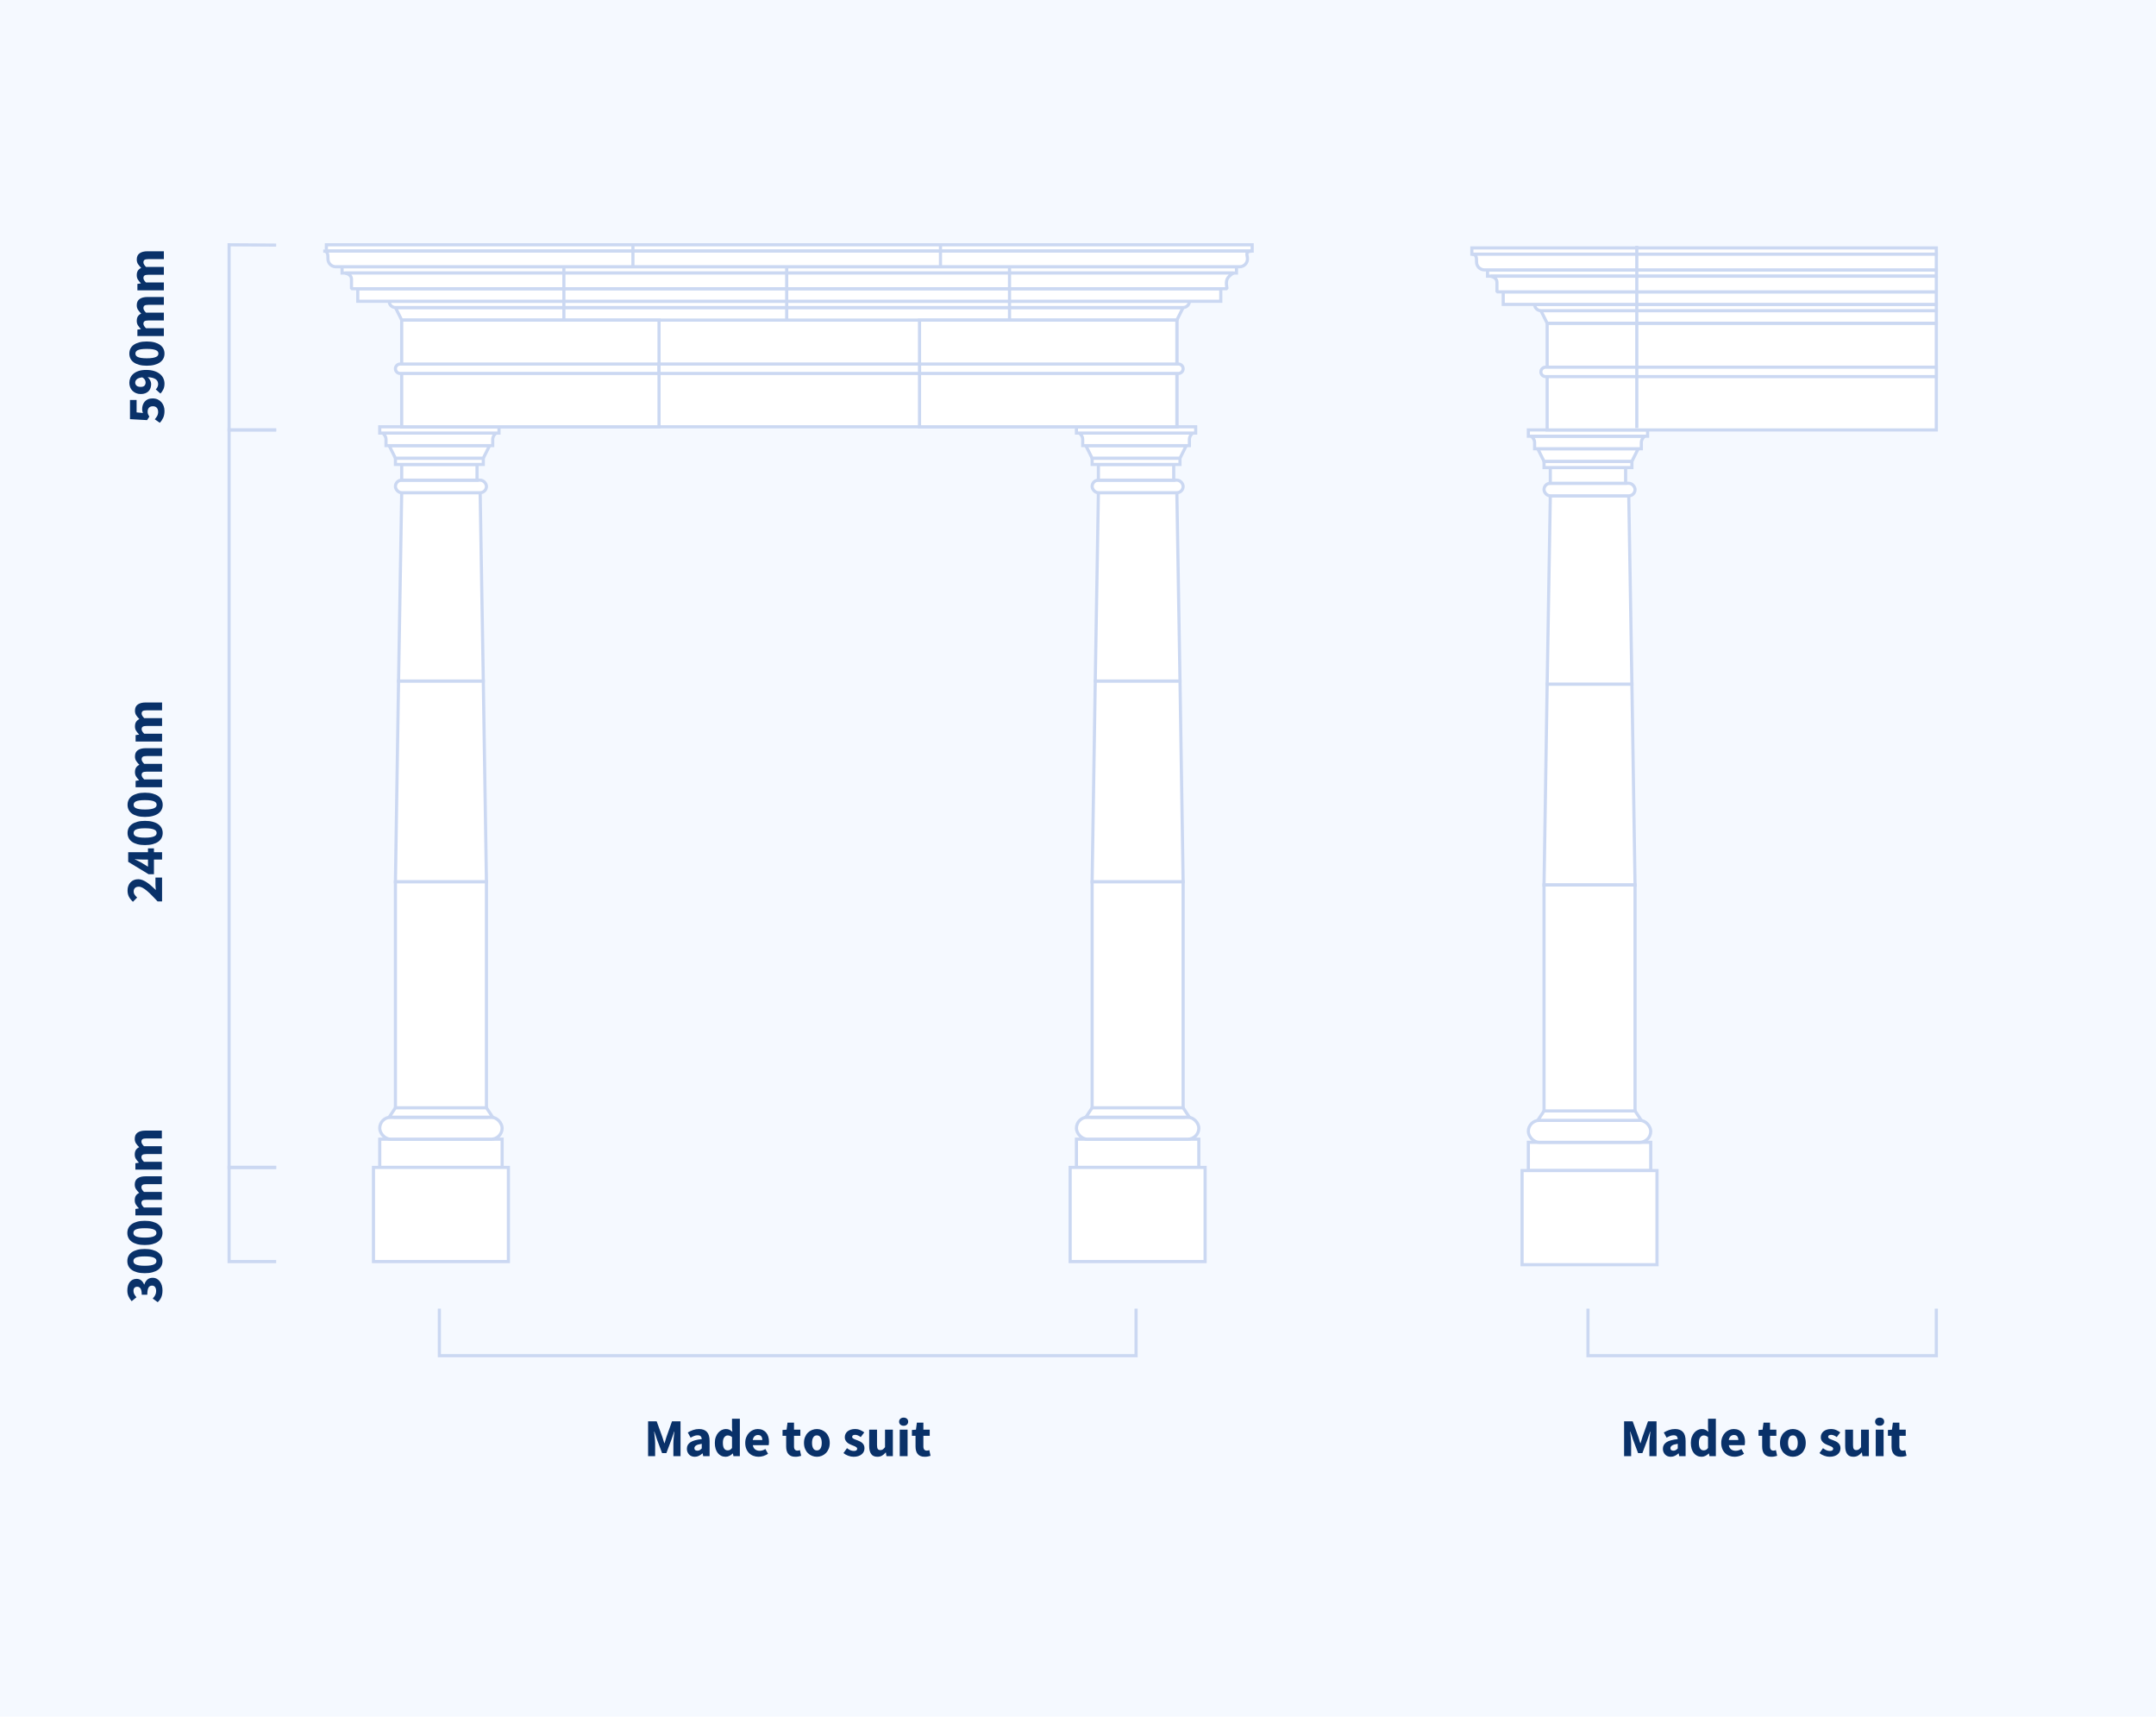 <?xml version="1.0" encoding="UTF-8"?>
<svg width="687px" height="547px" viewBox="0 0 687 547" version="1.1" xmlns="http://www.w3.org/2000/svg" xmlns:xlink="http://www.w3.org/1999/xlink">
    <title>porticos/type-a</title>
    <g id="porticos/type-a" stroke="none" stroke-width="1" fill="none" fill-rule="evenodd">
        <rect fill="#F5F9FF" x="0" y="0" width="687" height="547"></rect>
        <g id="Group-8" transform="translate(35, 78)">
            <g id="Group-2" transform="translate(434, 0)" stroke="#CBD8F2">
                <g id="Type-a-Leg-Copy" transform="translate(16, 59)" fill="#FFFFFF">
                    <polygon id="Rectangle-Copy-4" points="8 81 35 81 36 145 7 145"></polygon>
                    <polygon id="Rectangle-Copy-5" transform="translate(21.5, 51) rotate(-180) translate(-21.5, -51) " points="8 21 35 21 34 81 9 81"></polygon>
                    <rect id="Rectangle" x="2" y="227" width="39" height="9"></rect>
                    <rect id="Rectangle-Copy-10" x="0" y="236" width="43" height="30"></rect>
                    <rect id="Rectangle-Copy" x="2" y="220" width="39" height="7" rx="3.5"></rect>
                    <rect id="Rectangle" x="7" y="145" width="29" height="75"></rect>
                    <polygon id="Rectangle-Copy-6" points="7 217 36 217 38 220 5 220"></polygon>
                    <rect id="Rectangle" x="7" y="17" width="29" height="4" rx="2"></rect>
                    <rect id="Rectangle" x="9" y="12" width="24" height="5"></rect>
                    <rect id="Rectangle-Copy-7" x="7" y="10" width="28" height="2"></rect>
                    <polygon id="Rectangle-Copy-8" transform="translate(21, 8) scale(1, -1) translate(-21, -8) " points="7 6 35 6 37 10 5 10"></polygon>
                    <path d="M3,2 L39,2 C38.333,2.667 38,3.333 38,4 C38,4.667 38,5.333 38,6 L4,6 C4,5.333 4,4.667 4,4 C4,3.333 3.667,2.667 3,2 Z" id="Rectangle"></path>
                    <rect id="Rectangle-Copy-9" transform="translate(21, 1) scale(1, -1) translate(-21, -1) " x="2" y="0" width="38" height="2"></rect>
                </g>
                <rect id="Rectangle-Copy-16" fill="#FFFFFF" x="24" y="25" width="124" height="34"></rect>
                <polygon id="Rectangle-Copy-17" fill="#FFFFFF" transform="translate(85, 23) scale(1, -1) translate(-85, -23) " points="24 21 148 21 148 25 22 25"></polygon>
                <path d="M148,21 L22.032,21 C20.91,21 20,20.105 20,19 C21.36,19 64.027,19 148,19 L148,21 Z" id="Rectangle-Copy-18" fill="#FFFFFF"></path>
                <path d="M23.5,39 L148,39 L148,39 L148,42 L23.5,42 C22.672,42 22,41.328 22,40.5 C22,39.672 22.672,39 23.5,39 Z" id="Rectangle-Copy-20" fill="#FFFFFF"></path>
                <rect id="Rectangle-Copy-22" fill="#FFFFFF" x="10" y="15" width="138" height="4"></rect>
                <polygon id="Rectangle-Copy-23" fill="#FFFFFF" points="5 8 148 8 148 10 5 10"></polygon>
                <polygon id="Rectangle-Copy-24" fill="#FFFFFF" points="0 1 148 1 148 3 0 3"></polygon>
                <path d="M8,10 L148,10 L148,15 L6,15 C7.333,14.667 8,14 8,13 C8,12 8,11 8,10 Z" id="Rectangle-Copy-25" fill="#FFFFFF" stroke-linejoin="bevel" transform="translate(77, 12.5) scale(1, -1) translate(-77, -12.5) "></path>
                <path d="M0,3 L148,3 L148,8 L4,8 C2.619,8 1.5,6.881 1.5,5.5 C1.5,4.119 1.5,3 0,3 Z" id="Rectangle-Copy-26" fill="#FFFFFF"></path>
                <line x1="52.559" y1="0.36" x2="52.559" y2="58.42" id="Line-9"></line>
            </g>
            <g id="Type-a-Leg" transform="translate(306, 58)" fill="#FFFFFF" stroke="#CBD8F2">
                <polygon id="Rectangle-Copy-4" points="8 81 35 81 36 145 7 145"></polygon>
                <polygon id="Rectangle-Copy-5" transform="translate(21.5, 51) rotate(-180) translate(-21.5, -51) " points="8 21 35 21 34 81 9 81"></polygon>
                <rect id="Rectangle" x="2" y="227" width="39" height="9"></rect>
                <rect id="Rectangle-Copy-10" x="0" y="236" width="43" height="30"></rect>
                <rect id="Rectangle-Copy" x="2" y="220" width="39" height="7" rx="3.5"></rect>
                <rect id="Rectangle" x="7" y="145" width="29" height="75"></rect>
                <polygon id="Rectangle-Copy-6" points="7 217 36 217 38 220 5 220"></polygon>
                <rect id="Rectangle" x="7" y="17" width="29" height="4" rx="2"></rect>
                <rect id="Rectangle" x="9" y="12" width="24" height="5"></rect>
                <rect id="Rectangle-Copy-7" x="7" y="10" width="28" height="2"></rect>
                <polygon id="Rectangle-Copy-8" transform="translate(21, 8) scale(1, -1) translate(-21, -8) " points="7 6 35 6 37 10 5 10"></polygon>
                <path d="M3,2 L39,2 C38.333,2.667 38,3.333 38,4 C38,4.667 38,5.333 38,6 L4,6 C4,5.333 4,4.667 4,4 C4,3.333 3.667,2.667 3,2 Z" id="Rectangle"></path>
                <rect id="Rectangle-Copy-9" transform="translate(21, 1) scale(1, -1) translate(-21, -1) " x="2" y="0" width="38" height="2"></rect>
            </g>
            <g id="Type-a-Leg" transform="translate(84, 58)" fill="#FFFFFF" stroke="#CBD8F2">
                <polygon id="Rectangle-Copy-4" points="8 81 35 81 36 145 7 145"></polygon>
                <polygon id="Rectangle-Copy-5" transform="translate(21.5, 51) rotate(-180) translate(-21.5, -51) " points="8 21 35 21 34 81 9 81"></polygon>
                <rect id="Rectangle" x="2" y="227" width="39" height="9"></rect>
                <rect id="Rectangle-Copy-10" x="0" y="236" width="43" height="30"></rect>
                <rect id="Rectangle-Copy" x="2" y="220" width="39" height="7" rx="3.5"></rect>
                <rect id="Rectangle" x="7" y="145" width="29" height="75"></rect>
                <polygon id="Rectangle-Copy-6" points="7 217 36 217 38 220 5 220"></polygon>
                <rect id="Rectangle" x="7" y="17" width="29" height="4" rx="2"></rect>
                <rect id="Rectangle" x="9" y="12" width="24" height="5"></rect>
                <rect id="Rectangle-Copy-7" x="7" y="10" width="28" height="2"></rect>
                <polygon id="Rectangle-Copy-8" transform="translate(21, 8) scale(1, -1) translate(-21, -8) " points="7 6 35 6 37 10 5 10"></polygon>
                <path d="M3,2 L39,2 C38.333,2.667 38,3.333 38,4 C38,4.667 38,5.333 38,6 L4,6 C4,5.333 4,4.667 4,4 C4,3.333 3.667,2.667 3,2 Z" id="Rectangle"></path>
                <rect id="Rectangle-Copy-9" transform="translate(21, 1) scale(1, -1) translate(-21, -1) " x="2" y="0" width="38" height="2"></rect>
            </g>
            <g id="Group-7" transform="translate(68, 0)" stroke="#CBD8F2">
                <rect id="Rectangle" fill="#FFFFFF" x="25" y="24" width="247" height="34"></rect>
                <polygon id="Rectangle-Copy-13" fill="#FFFFFF" transform="translate(148.5, 22) scale(1, -1) translate(-148.5, -22) " points="25 20 272 20 274 24 23 24"></polygon>
                <path d="M276,18 C276,19.105 275.09,20 273.968,20 L23.032,20 C21.91,20 21,19.105 21,18 C25.076,18 273,18 276,18 Z" id="Rectangle" fill="#FFFFFF"></path>
                <g id="Group-5" transform="translate(25, 24)" fill="#FFFFFF">
                    <rect id="Rectangle-Copy-2" x="0" y="0" width="82" height="34"></rect>
                    <rect id="Rectangle-Copy-3" x="165" y="0" width="82" height="34"></rect>
                </g>
                <g id="Group-6" transform="translate(23, 38)" fill="#FFFFFF">
                    <path d="M1.5,0 L84,0 L84,0 L84,3 L1.5,3 C0.672,3 1.01453063e-16,2.328 0,1.5 C-1.01453063e-16,0.672 0.672,1.52179594e-16 1.5,0 Z" id="Rectangle"></path>
                    <path d="M167,0 L249.5,0 C250.328,-1.52179594e-16 251,0.672 251,1.5 C251,2.328 250.328,3 249.5,3 L167,3 L167,3 L167,0 Z" id="Rectangle-Copy-12"></path>
                    <rect id="Rectangle-Copy-11" x="84" y="0" width="83" height="3"></rect>
                </g>
                <rect id="Rectangle" fill="#FFFFFF" x="11" y="14" width="275" height="4"></rect>
                <rect id="Rectangle" fill="#FFFFFF" x="6" y="7" width="285" height="2"></rect>
                <rect id="Rectangle-Copy-15" fill="#FFFFFF" x="1" y="0" width="295" height="2"></rect>
                <path d="M9,9 L288,9 C287.709,10.333 287.709,11.333 288,12 C288.291,12.667 288.957,13.333 290,14 L7,14 C8.333,13.667 9,13 9,12 C9,11 9,10 9,9 Z" id="Rectangle-Copy-14" fill="#FFFFFF" stroke-linejoin="bevel" transform="translate(148.5, 11.5) scale(1, -1) translate(-148.5, -11.5) "></path>
                <path d="M0,2 L296,2 C293.54,2.136 294.5,3.119 294.5,4.5 C294.5,5.881 293.381,7 292,7 L4,7 C2.619,7 1.5,5.881 1.5,4.5 C1.5,3.119 1.5,2 0,2 Z" id="Rectangle" fill="#FFFFFF"></path>
                <g id="Group" transform="translate(76, 7)">
                    <g id="Group-3">
                        <line x1="0.68" y1="0" x2="0.68" y2="17" id="Line-8"></line>
                        <line x1="142.68" y1="0" x2="142.68" y2="17" id="Line-8-Copy"></line>
                        <line x1="71.68" y1="0" x2="71.68" y2="17" id="Line-8-Copy-2"></line>
                    </g>
                </g>
                <g id="Group-4" transform="translate(98, 0)">
                    <line x1="0.68" y1="0" x2="0.68" y2="7" id="Line-8-Copy-5"></line>
                    <line x1="98.68" y1="0" x2="98.68" y2="7" id="Line-8-Copy-6"></line>
                </g>
            </g>
            <g id="Group-10" transform="translate(0, 59)">
                <path d="M-20.392,124 L-20.392,122.572 L-19.591,121.817 C-19.205,121.45 -18.84,121.098 -18.497,120.761 C-17.924,120.2 -17.431,119.674 -17.017,119.18 C-16.604,118.687 -16.281,118.229 -16.049,117.803 C-15.816,117.378 -15.7,116.973 -15.7,116.588 C-15.7,116.055 -15.836,115.65 -16.108,115.373 C-16.38,115.095 -16.754,114.956 -17.23,114.956 C-17.627,114.956 -17.978,115.066 -18.284,115.287 C-18.59,115.509 -18.879,115.766 -19.151,116.061 L-20.511,114.718 C-19.978,114.151 -19.434,113.724 -18.879,113.434 C-18.324,113.145 -17.661,113.001 -16.89,113.001 C-16.357,113.001 -15.873,113.083 -15.437,113.248 C-15,113.412 -14.623,113.644 -14.306,113.945 C-13.989,114.245 -13.745,114.605 -13.575,115.024 C-13.405,115.443 -13.32,115.914 -13.32,116.435 C-13.32,116.888 -13.416,117.35 -13.609,117.82 C-13.802,118.291 -14.059,118.761 -14.383,119.231 C-14.706,119.702 -15.074,120.172 -15.488,120.642 C-15.901,121.113 -16.329,121.575 -16.771,122.028 L-16.34,121.979 C-16.188,121.964 -16.029,121.949 -15.861,121.934 C-15.527,121.906 -15.23,121.892 -14.969,121.892 L-12.793,121.892 L-12.793,124 L-20.392,124 Z M-7.047,124 L-7.047,121.416 L-11.722,121.416 L-11.722,119.699 L-7.778,113.205 L-4.718,113.205 L-4.718,119.512 L-3.477,119.512 L-3.477,121.416 L-4.718,121.416 L-4.718,124 L-7.047,124 Z M-9.325,119.512 L-7.047,119.512 L-7.047,117.761 L-7.042,117.314 C-7.038,117.156 -7.032,116.989 -7.025,116.814 L-6.972,115.784 C-6.963,115.629 -6.954,115.483 -6.945,115.347 L-7.013,115.347 C-7.149,115.642 -7.291,115.942 -7.438,116.248 C-7.585,116.554 -7.738,116.86 -7.897,117.166 L-9.325,119.512 Z M1.419,124.204 C0.841,124.204 0.314,124.082 -0.162,123.838 C-0.638,123.595 -1.043,123.235 -1.377,122.759 C-1.712,122.283 -1.972,121.694 -2.159,120.991 C-2.347,120.288 -2.44,119.478 -2.44,118.56 C-2.44,117.642 -2.347,116.837 -2.159,116.146 C-1.972,115.455 -1.712,114.874 -1.377,114.403 C-1.043,113.933 -0.638,113.582 -0.162,113.35 C0.314,113.117 0.841,113.001 1.419,113.001 C1.997,113.001 2.524,113.117 3,113.35 C3.476,113.582 3.881,113.933 4.215,114.403 C4.55,114.874 4.81,115.455 4.997,116.146 C5.185,116.837 5.278,117.642 5.278,118.56 C5.278,119.478 5.185,120.288 4.997,120.991 C4.81,121.694 4.55,122.283 4.215,122.759 C3.881,123.235 3.476,123.595 3,123.838 C2.524,124.082 1.997,124.204 1.419,124.204 Z M1.419,122.266 C1.634,122.266 1.833,122.212 2.014,122.105 C2.195,121.997 2.354,121.801 2.49,121.518 C2.626,121.235 2.731,120.855 2.804,120.379 C2.878,119.903 2.915,119.297 2.915,118.56 C2.915,117.823 2.878,117.22 2.804,116.749 C2.731,116.279 2.626,115.911 2.49,115.644 C2.354,115.378 2.195,115.194 2.014,115.092 C1.833,114.99 1.634,114.939 1.419,114.939 C1.215,114.939 1.022,114.99 0.841,115.092 C0.66,115.194 0.501,115.378 0.365,115.644 C0.229,115.911 0.121,116.279 0.042,116.749 C-0.037,117.22 -0.077,117.823 -0.077,118.56 C-0.077,119.297 -0.037,119.903 0.042,120.379 C0.121,120.855 0.229,121.235 0.365,121.518 C0.501,121.801 0.66,121.997 0.841,122.105 C1.022,122.212 1.215,122.266 1.419,122.266 Z M10.395,124.204 C9.817,124.204 9.29,124.082 8.814,123.838 C8.338,123.595 7.933,123.235 7.598,122.759 C7.264,122.283 7.004,121.694 6.816,120.991 C6.629,120.288 6.536,119.478 6.536,118.56 C6.536,117.642 6.629,116.837 6.816,116.146 C7.004,115.455 7.264,114.874 7.598,114.403 C7.933,113.933 8.338,113.582 8.814,113.35 C9.29,113.117 9.817,113.001 10.395,113.001 C10.973,113.001 11.5,113.117 11.976,113.35 C12.452,113.582 12.857,113.933 13.191,114.403 C13.526,114.874 13.786,115.455 13.973,116.146 C14.161,116.837 14.254,117.642 14.254,118.56 C14.254,119.478 14.161,120.288 13.973,120.991 C13.786,121.694 13.526,122.283 13.191,122.759 C12.857,123.235 12.452,123.595 11.976,123.838 C11.5,124.082 10.973,124.204 10.395,124.204 Z M10.395,122.266 C10.61,122.266 10.809,122.212 10.99,122.105 C11.171,121.997 11.33,121.801 11.466,121.518 C11.602,121.235 11.707,120.855 11.78,120.379 C11.854,119.903 11.891,119.297 11.891,118.56 C11.891,117.823 11.854,117.22 11.78,116.749 C11.707,116.279 11.602,115.911 11.466,115.644 C11.33,115.378 11.171,115.194 10.99,115.092 C10.809,114.99 10.61,114.939 10.395,114.939 C10.191,114.939 9.998,114.99 9.817,115.092 C9.636,115.194 9.477,115.378 9.341,115.644 C9.205,115.911 9.097,116.279 9.018,116.749 C8.939,117.22 8.899,117.823 8.899,118.56 C8.899,119.297 8.939,119.903 9.018,120.379 C9.097,120.855 9.205,121.235 9.341,121.518 C9.477,121.801 9.636,121.997 9.817,122.105 C9.998,122.212 10.191,122.266 10.395,122.266 Z M15.988,124 L15.988,115.568 L18.028,115.568 L18.198,116.656 L18.266,116.656 C18.617,116.305 18.991,116.002 19.388,115.746 C19.785,115.491 20.261,115.364 20.816,115.364 C21.417,115.364 21.901,115.486 22.27,115.73 C22.638,115.973 22.93,116.322 23.145,116.775 C23.519,116.39 23.913,116.058 24.326,115.781 C24.74,115.503 25.23,115.364 25.797,115.364 C26.704,115.364 27.369,115.667 27.794,116.273 C28.22,116.88 28.432,117.71 28.432,118.764 L28.432,124 L25.933,124 L25.933,119.087 C25.933,118.475 25.851,118.056 25.686,117.829 C25.522,117.602 25.259,117.489 24.896,117.489 C24.477,117.489 23.995,117.761 23.451,118.305 L23.451,124 L20.952,124 L20.952,119.087 C20.952,118.475 20.87,118.056 20.706,117.829 C20.541,117.602 20.278,117.489 19.915,117.489 C19.484,117.489 19.008,117.761 18.487,118.305 L18.487,124 L15.988,124 Z M30.557,124 L30.557,115.568 L32.597,115.568 L32.767,116.656 L32.835,116.656 C33.186,116.305 33.56,116.002 33.957,115.746 C34.354,115.491 34.83,115.364 35.385,115.364 C35.986,115.364 36.47,115.486 36.839,115.73 C37.207,115.973 37.499,116.322 37.714,116.775 C38.088,116.39 38.482,116.058 38.895,115.781 C39.309,115.503 39.799,115.364 40.366,115.364 C41.273,115.364 41.938,115.667 42.364,116.273 C42.789,116.88 43.001,117.71 43.001,118.764 L43.001,124 L40.502,124 L40.502,119.087 C40.502,118.475 40.42,118.056 40.255,117.829 C40.091,117.602 39.828,117.489 39.465,117.489 C39.046,117.489 38.564,117.761 38.02,118.305 L38.02,124 L35.521,124 L35.521,119.087 C35.521,118.475 35.439,118.056 35.275,117.829 C35.11,117.602 34.847,117.489 34.484,117.489 C34.053,117.489 33.577,117.761 33.056,118.305 L33.056,124 L30.557,124 Z" id="2400mm" fill="#093169" fill-rule="nonzero" transform="translate(11.245, 118.603) rotate(-90) translate(-11.245, -118.603) "></path>
                <polyline id="Rectangle-Copy-3" stroke="#CBD8F2" transform="translate(45.5, 117.5) rotate(-90) translate(-45.5, -117.5) " points="-72 125 -72 110 163 110 163 125"></polyline>
            </g>
            <g id="Group-9" transform="translate(0, 280)">
                <path d="M-12.402,35.204 C-13.286,35.204 -14.034,35.065 -14.646,34.788 C-15.258,34.51 -15.762,34.139 -16.159,33.674 L-15.003,32.093 C-14.674,32.41 -14.315,32.671 -13.924,32.875 C-13.532,33.079 -13.105,33.181 -12.64,33.181 C-12.107,33.181 -11.682,33.071 -11.365,32.849 C-11.048,32.628 -10.889,32.314 -10.889,31.906 C-10.889,31.668 -10.931,31.453 -11.017,31.26 C-11.102,31.067 -11.252,30.906 -11.467,30.776 C-11.682,30.645 -11.977,30.543 -12.351,30.47 C-12.725,30.396 -13.207,30.359 -13.796,30.359 L-13.796,28.591 C-13.309,28.591 -12.904,28.557 -12.581,28.489 C-12.257,28.421 -11.997,28.322 -11.799,28.192 C-11.6,28.061 -11.459,27.908 -11.373,27.733 C-11.288,27.557 -11.246,27.361 -11.246,27.146 C-11.246,26.772 -11.359,26.48 -11.586,26.27 C-11.813,26.061 -12.141,25.956 -12.572,25.956 C-12.957,25.956 -13.306,26.041 -13.617,26.211 C-13.929,26.381 -14.255,26.613 -14.595,26.908 L-15.853,25.378 C-15.354,24.947 -14.83,24.61 -14.28,24.366 C-13.731,24.123 -13.122,24.001 -12.453,24.001 C-11.898,24.001 -11.391,24.066 -10.931,24.197 C-10.472,24.327 -10.082,24.519 -9.758,24.774 C-9.435,25.03 -9.183,25.338 -9.002,25.701 C-8.821,26.064 -8.73,26.483 -8.73,26.959 C-8.73,27.526 -8.886,28.004 -9.197,28.395 C-9.509,28.787 -9.954,29.107 -10.532,29.356 L-10.532,29.424 C-9.909,29.605 -9.396,29.914 -8.993,30.351 C-8.591,30.787 -8.39,31.356 -8.39,32.059 C-8.39,32.558 -8.498,33.002 -8.713,33.394 C-8.928,33.785 -9.217,34.113 -9.58,34.38 C-9.943,34.646 -10.368,34.85 -10.855,34.992 C-11.342,35.133 -11.858,35.204 -12.402,35.204 Z M-3.069,35.204 C-3.647,35.204 -4.174,35.082 -4.65,34.839 C-5.126,34.595 -5.531,34.235 -5.865,33.759 C-6.2,33.283 -6.46,32.694 -6.647,31.991 C-6.835,31.288 -6.928,30.478 -6.928,29.56 C-6.928,28.642 -6.835,27.837 -6.647,27.146 C-6.46,26.455 -6.2,25.874 -5.865,25.404 C-5.531,24.933 -5.126,24.582 -4.65,24.349 C-4.174,24.117 -3.647,24.001 -3.069,24.001 C-2.491,24.001 -1.964,24.117 -1.488,24.349 C-1.012,24.582 -0.607,24.933 -0.273,25.404 C0.062,25.874 0.322,26.455 0.509,27.146 C0.697,27.837 0.79,28.642 0.79,29.56 C0.79,30.478 0.697,31.288 0.509,31.991 C0.322,32.694 0.062,33.283 -0.273,33.759 C-0.607,34.235 -1.012,34.595 -1.488,34.839 C-1.964,35.082 -2.491,35.204 -3.069,35.204 Z M-3.069,33.266 C-2.854,33.266 -2.655,33.212 -2.474,33.105 C-2.293,32.997 -2.134,32.801 -1.998,32.518 C-1.862,32.235 -1.757,31.855 -1.683,31.379 C-1.61,30.903 -1.573,30.297 -1.573,29.56 C-1.573,28.823 -1.61,28.22 -1.683,27.75 C-1.757,27.279 -1.862,26.911 -1.998,26.645 C-2.134,26.378 -2.293,26.194 -2.474,26.092 C-2.655,25.99 -2.854,25.939 -3.069,25.939 C-3.273,25.939 -3.466,25.99 -3.647,26.092 C-3.828,26.194 -3.987,26.378 -4.123,26.645 C-4.259,26.911 -4.367,27.279 -4.446,27.75 C-4.525,28.22 -4.565,28.823 -4.565,29.56 C-4.565,30.297 -4.525,30.903 -4.446,31.379 C-4.367,31.855 -4.259,32.235 -4.123,32.518 C-3.987,32.801 -3.828,32.997 -3.647,33.105 C-3.466,33.212 -3.273,33.266 -3.069,33.266 Z M5.907,35.204 C5.329,35.204 4.802,35.082 4.326,34.839 C3.85,34.595 3.445,34.235 3.111,33.759 C2.776,33.283 2.516,32.694 2.329,31.991 C2.141,31.288 2.048,30.478 2.048,29.56 C2.048,28.642 2.141,27.837 2.329,27.146 C2.516,26.455 2.776,25.874 3.111,25.404 C3.445,24.933 3.85,24.582 4.326,24.349 C4.802,24.117 5.329,24.001 5.907,24.001 C6.485,24.001 7.012,24.117 7.488,24.349 C7.964,24.582 8.369,24.933 8.704,25.404 C9.038,25.874 9.298,26.455 9.486,27.146 C9.673,27.837 9.766,28.642 9.766,29.56 C9.766,30.478 9.673,31.288 9.486,31.991 C9.298,32.694 9.038,33.283 8.704,33.759 C8.369,34.235 7.964,34.595 7.488,34.839 C7.012,35.082 6.485,35.204 5.907,35.204 Z M5.907,33.266 C6.122,33.266 6.321,33.212 6.502,33.105 C6.683,32.997 6.842,32.801 6.978,32.518 C7.114,32.235 7.219,31.855 7.293,31.379 C7.366,30.903 7.403,30.297 7.403,29.56 C7.403,28.823 7.366,28.22 7.293,27.75 C7.219,27.279 7.114,26.911 6.978,26.645 C6.842,26.378 6.683,26.194 6.502,26.092 C6.321,25.99 6.122,25.939 5.907,25.939 C5.703,25.939 5.51,25.99 5.329,26.092 C5.148,26.194 4.989,26.378 4.853,26.645 C4.717,26.911 4.609,27.279 4.53,27.75 C4.451,28.22 4.411,28.823 4.411,29.56 C4.411,30.297 4.451,30.903 4.53,31.379 C4.609,31.855 4.717,32.235 4.853,32.518 C4.989,32.801 5.148,32.997 5.329,33.105 C5.51,33.212 5.703,33.266 5.907,33.266 Z M11.5,35 L11.5,26.568 L13.54,26.568 L13.71,27.656 L13.778,27.656 C14.129,27.305 14.503,27.002 14.9,26.747 C15.297,26.491 15.773,26.364 16.328,26.364 C16.929,26.364 17.413,26.486 17.782,26.73 C18.15,26.973 18.442,27.322 18.657,27.775 C19.031,27.39 19.425,27.058 19.838,26.78 C20.252,26.503 20.742,26.364 21.309,26.364 C22.216,26.364 22.881,26.667 23.306,27.273 C23.732,27.88 23.944,28.71 23.944,29.764 L23.944,35 L21.445,35 L21.445,30.087 C21.445,29.475 21.363,29.056 21.198,28.829 C21.034,28.602 20.771,28.489 20.408,28.489 C19.989,28.489 19.507,28.761 18.963,29.305 L18.963,35 L16.464,35 L16.464,30.087 C16.464,29.475 16.382,29.056 16.218,28.829 C16.053,28.602 15.79,28.489 15.427,28.489 C14.996,28.489 14.52,28.761 13.999,29.305 L13.999,35 L11.5,35 Z M26.069,35 L26.069,26.568 L28.109,26.568 L28.279,27.656 L28.347,27.656 C28.698,27.305 29.072,27.002 29.469,26.747 C29.866,26.491 30.342,26.364 30.897,26.364 C31.498,26.364 31.982,26.486 32.35,26.73 C32.719,26.973 33.011,27.322 33.226,27.775 C33.6,27.39 33.994,27.058 34.407,26.78 C34.821,26.503 35.311,26.364 35.878,26.364 C36.785,26.364 37.45,26.667 37.876,27.273 C38.301,27.88 38.513,28.71 38.513,29.764 L38.513,35 L36.014,35 L36.014,30.087 C36.014,29.475 35.932,29.056 35.767,28.829 C35.603,28.602 35.34,28.489 34.977,28.489 C34.558,28.489 34.076,28.761 33.532,29.305 L33.532,35 L31.033,35 L31.033,30.087 C31.033,29.475 30.951,29.056 30.787,28.829 C30.622,28.602 30.359,28.489 29.996,28.489 C29.565,28.489 29.089,28.761 28.568,29.305 L28.568,35 L26.069,35 Z" id="300mm" fill="#093169" fill-rule="nonzero" transform="translate(11.177, 29.602) rotate(-90) translate(-11.177, -29.602) "></path>
                <polyline id="Rectangle-Copy-21" stroke="#CBD8F2" transform="translate(45.5, 29) scale(-1, 1) rotate(-270) translate(-45.5, -29) " points="30.5 36.5 30.5 21.5 60.5 21.5 60.5 36.5"></polyline>
            </g>
            <g id="Group-11" transform="translate(26.5, 29.5) rotate(-180) translate(-26.5, -29.5) ">
                <path d="M17.666,35.204 C16.782,35.204 16.034,35.06 15.422,34.77 C14.81,34.481 14.289,34.122 13.858,33.691 L14.98,32.11 C15.309,32.405 15.663,32.657 16.043,32.867 C16.422,33.076 16.844,33.181 17.309,33.181 C17.864,33.181 18.306,33.039 18.635,32.756 C18.964,32.473 19.128,32.053 19.128,31.498 C19.128,30.954 18.972,30.54 18.66,30.257 C18.349,29.974 17.938,29.832 17.428,29.832 C17.269,29.832 17.128,29.84 17.003,29.858 C16.878,29.875 16.757,29.906 16.637,29.951 C16.518,29.996 16.394,30.053 16.264,30.121 C16.133,30.189 15.989,30.274 15.83,30.376 L14.708,29.662 L15.014,24.205 L21.134,24.205 L21.134,26.313 L17.173,26.313 L16.986,28.336 C17.19,28.245 17.385,28.18 17.573,28.14 C17.76,28.101 17.966,28.081 18.193,28.081 C18.658,28.081 19.097,28.149 19.511,28.285 C19.924,28.421 20.29,28.625 20.607,28.897 C20.924,29.169 21.174,29.515 21.355,29.934 C21.536,30.353 21.627,30.852 21.627,31.43 C21.627,32.031 21.519,32.563 21.304,33.028 C21.089,33.493 20.8,33.886 20.437,34.209 C20.074,34.533 19.652,34.779 19.171,34.949 C18.689,35.119 18.187,35.204 17.666,35.204 Z M26.727,29.186 C27.01,29.186 27.296,29.104 27.585,28.939 C27.875,28.775 28.127,28.5 28.342,28.115 C28.229,27.265 28.016,26.679 27.704,26.355 C27.393,26.032 27.044,25.871 26.659,25.871 C26.296,25.871 25.979,26.01 25.707,26.288 C25.435,26.565 25.299,27.01 25.299,27.622 C25.299,28.2 25.435,28.605 25.707,28.837 C25.979,29.07 26.319,29.186 26.727,29.186 Z M26.336,35.204 C25.622,35.204 25.002,35.074 24.474,34.813 C23.947,34.552 23.514,34.252 23.174,33.912 L24.5,32.416 C24.681,32.62 24.925,32.798 25.231,32.952 C25.537,33.105 25.849,33.181 26.166,33.181 C26.472,33.181 26.755,33.124 27.016,33.011 C27.277,32.898 27.506,32.708 27.704,32.441 C27.903,32.175 28.061,31.83 28.18,31.404 C28.3,30.979 28.37,30.45 28.393,29.815 C28.257,29.996 28.098,30.158 27.917,30.299 C27.736,30.441 27.549,30.56 27.356,30.657 C27.163,30.753 26.971,30.826 26.778,30.878 C26.585,30.929 26.404,30.954 26.234,30.954 C25.769,30.954 25.342,30.886 24.951,30.75 C24.559,30.614 24.222,30.41 23.939,30.138 C23.656,29.866 23.432,29.52 23.267,29.101 C23.103,28.682 23.021,28.189 23.021,27.622 C23.021,27.067 23.117,26.565 23.31,26.117 C23.503,25.67 23.76,25.287 24.084,24.97 C24.407,24.653 24.786,24.412 25.223,24.247 C25.659,24.083 26.121,24.001 26.608,24.001 C27.129,24.001 27.636,24.103 28.13,24.307 C28.623,24.511 29.059,24.828 29.439,25.259 C29.818,25.69 30.124,26.242 30.357,26.916 C30.589,27.591 30.705,28.404 30.705,29.356 C30.705,30.365 30.583,31.237 30.34,31.974 C30.096,32.711 29.773,33.317 29.37,33.793 C28.968,34.269 28.504,34.623 27.977,34.855 C27.449,35.088 26.903,35.204 26.336,35.204 Z M35.907,35.204 C35.329,35.204 34.802,35.082 34.326,34.839 C33.85,34.595 33.445,34.235 33.111,33.759 C32.776,33.283 32.516,32.694 32.328,31.991 C32.141,31.288 32.048,30.478 32.048,29.56 C32.048,28.642 32.141,27.837 32.328,27.146 C32.516,26.455 32.776,25.874 33.111,25.404 C33.445,24.933 33.85,24.582 34.326,24.349 C34.802,24.117 35.329,24.001 35.907,24.001 C36.485,24.001 37.012,24.117 37.488,24.349 C37.964,24.582 38.369,24.933 38.703,25.404 C39.038,25.874 39.298,26.455 39.486,27.146 C39.673,27.837 39.766,28.642 39.766,29.56 C39.766,30.478 39.673,31.288 39.486,31.991 C39.298,32.694 39.038,33.283 38.703,33.759 C38.369,34.235 37.964,34.595 37.488,34.839 C37.012,35.082 36.485,35.204 35.907,35.204 Z M35.907,33.266 C36.122,33.266 36.321,33.212 36.502,33.105 C36.683,32.997 36.842,32.801 36.978,32.518 C37.114,32.235 37.219,31.855 37.292,31.379 C37.366,30.903 37.403,30.297 37.403,29.56 C37.403,28.823 37.366,28.22 37.292,27.75 C37.219,27.279 37.114,26.911 36.978,26.645 C36.842,26.378 36.683,26.194 36.502,26.092 C36.321,25.99 36.122,25.939 35.907,25.939 C35.703,25.939 35.51,25.99 35.329,26.092 C35.148,26.194 34.989,26.378 34.853,26.645 C34.717,26.911 34.609,27.279 34.53,27.75 C34.451,28.22 34.411,28.823 34.411,29.56 C34.411,30.297 34.451,30.903 34.53,31.379 C34.609,31.855 34.717,32.235 34.853,32.518 C34.989,32.801 35.148,32.997 35.329,33.105 C35.51,33.212 35.703,33.266 35.907,33.266 Z M41.5,35 L41.5,26.568 L43.54,26.568 L43.71,27.656 L43.778,27.656 C44.129,27.305 44.503,27.002 44.9,26.747 C45.297,26.491 45.773,26.364 46.328,26.364 C46.929,26.364 47.413,26.486 47.782,26.73 C48.15,26.973 48.442,27.322 48.657,27.775 C49.031,27.39 49.425,27.058 49.839,26.78 C50.252,26.503 50.742,26.364 51.309,26.364 C52.216,26.364 52.881,26.667 53.306,27.273 C53.732,27.88 53.944,28.71 53.944,29.764 L53.944,35 L51.445,35 L51.445,30.087 C51.445,29.475 51.363,29.056 51.199,28.829 C51.034,28.602 50.771,28.489 50.408,28.489 C49.989,28.489 49.507,28.761 48.963,29.305 L48.963,35 L46.464,35 L46.464,30.087 C46.464,29.475 46.382,29.056 46.218,28.829 C46.053,28.602 45.79,28.489 45.427,28.489 C44.996,28.489 44.52,28.761 43.999,29.305 L43.999,35 L41.5,35 Z M56.069,35 L56.069,26.568 L58.109,26.568 L58.279,27.656 L58.347,27.656 C58.698,27.305 59.072,27.002 59.469,26.747 C59.866,26.491 60.342,26.364 60.897,26.364 C61.498,26.364 61.982,26.486 62.35,26.73 C62.719,26.973 63.011,27.322 63.226,27.775 C63.6,27.39 63.994,27.058 64.407,26.78 C64.821,26.503 65.311,26.364 65.878,26.364 C66.785,26.364 67.45,26.667 67.876,27.273 C68.301,27.88 68.513,28.71 68.513,29.764 L68.513,35 L66.014,35 L66.014,30.087 C66.014,29.475 65.932,29.056 65.767,28.829 C65.603,28.602 65.34,28.489 64.977,28.489 C64.558,28.489 64.076,28.761 63.532,29.305 L63.532,35 L61.033,35 L61.033,30.087 C61.033,29.475 60.951,29.056 60.786,28.829 C60.622,28.602 60.359,28.489 59.996,28.489 C59.565,28.489 59.089,28.761 58.568,29.305 L58.568,35 L56.069,35 Z" id="590mm" fill="#093169" fill-rule="nonzero" transform="translate(41.185, 29.602) rotate(-270) translate(-41.185, -29.602) "></path>
                <polyline id="Rectangle-Copy-19" stroke="#CBD8F2" transform="translate(7.5, 29.5) scale(-1, 1) rotate(270) translate(-7.5, -29.5) " points="-21.902 37 -22 22 37 22 37 37"></polyline>
            </g>
            <path d="M171.511,386 L171.511,374.916 L174.248,374.916 L176.033,379.846 L176.199,380.345 L176.199,380.345 L176.356,380.858 C176.458,381.203 176.566,381.546 176.679,381.886 L176.747,381.886 L176.911,381.374 L176.911,381.374 L177.061,380.858 C177.158,380.512 177.263,380.175 177.376,379.846 L179.127,374.916 L181.847,374.916 L181.847,386 L179.569,386 L179.569,381.937 C179.569,381.665 179.58,381.365 179.603,381.036 C179.626,380.707 179.654,380.376 179.688,380.041 L179.79,379.055 C179.824,378.732 179.858,378.435 179.892,378.163 L179.824,378.163 L178.923,380.798 L177.342,385.031 L175.965,385.031 L174.384,380.798 L173.5,378.163 L173.432,378.163 C173.466,378.435 173.5,378.732 173.534,379.055 L173.636,380.041 L173.636,380.041 C173.67,380.376 173.698,380.707 173.721,381.036 C173.744,381.365 173.755,381.665 173.755,381.937 L173.755,386 L171.511,386 Z M186.386,386.204 C186.001,386.204 185.652,386.139 185.34,386.009 C185.029,385.878 184.765,385.697 184.55,385.464 C184.335,385.232 184.168,384.963 184.048,384.657 C183.929,384.351 183.87,384.017 183.87,383.654 C183.87,382.77 184.244,382.079 184.992,381.58 C185.74,381.081 186.947,380.747 188.613,380.577 C188.59,380.203 188.48,379.906 188.281,379.685 C188.083,379.463 187.752,379.353 187.287,379.353 C186.924,379.353 186.565,379.421 186.208,379.557 C185.85,379.693 185.468,379.88 185.06,380.118 L184.159,378.469 C184.703,378.14 185.272,377.874 185.868,377.67 C186.463,377.466 187.094,377.364 187.763,377.364 C188.851,377.364 189.681,377.673 190.254,378.291 C190.826,378.908 191.112,379.869 191.112,381.172 L191.112,386 L189.072,386 L188.902,385.133 L188.834,385.133 C188.471,385.45 188.092,385.708 187.695,385.906 C187.298,386.105 186.862,386.204 186.386,386.204 Z M187.236,384.266 C187.519,384.266 187.763,384.204 187.967,384.079 C188.171,383.954 188.386,383.779 188.613,383.552 L188.613,382.073 C187.729,382.198 187.117,382.379 186.777,382.617 C186.437,382.855 186.267,383.138 186.267,383.467 C186.267,383.739 186.355,383.94 186.53,384.07 C186.706,384.201 186.941,384.266 187.236,384.266 Z M196.229,386.204 C195.708,386.204 195.235,386.102 194.81,385.898 C194.384,385.694 194.022,385.402 193.721,385.022 C193.421,384.643 193.189,384.181 193.024,383.637 C192.86,383.093 192.778,382.475 192.778,381.784 C192.778,381.093 192.877,380.475 193.076,379.931 C193.274,379.387 193.534,378.925 193.857,378.546 C194.181,378.166 194.554,377.874 194.98,377.67 C195.405,377.466 195.838,377.364 196.28,377.364 C196.756,377.364 197.147,377.443 197.453,377.602 C197.759,377.761 198.059,377.976 198.354,378.248 L198.252,376.956 L198.252,374.083 L200.751,374.083 L200.751,386 L198.711,386 L198.541,385.167 L198.473,385.167 C198.178,385.462 197.833,385.708 197.436,385.906 C197.039,386.105 196.637,386.204 196.229,386.204 Z M196.875,384.164 C197.147,384.164 197.393,384.107 197.614,383.994 C197.836,383.881 198.048,383.682 198.252,383.399 L198.252,379.948 C198.025,379.744 197.793,379.602 197.555,379.523 C197.317,379.444 197.085,379.404 196.858,379.404 C196.461,379.404 196.11,379.594 195.804,379.974 C195.498,380.353 195.345,380.945 195.345,381.75 C195.345,382.589 195.478,383.201 195.744,383.586 C196.011,383.971 196.388,384.164 196.875,384.164 Z M206.735,386.204 C206.134,386.204 205.573,386.105 205.052,385.906 C204.531,385.708 204.077,385.419 203.692,385.039 C203.307,384.66 203.006,384.198 202.791,383.654 C202.576,383.11 202.468,382.487 202.468,381.784 C202.468,381.104 202.581,380.489 202.808,379.94 C203.035,379.39 203.332,378.925 203.701,378.546 C204.069,378.166 204.491,377.874 204.967,377.67 C205.443,377.466 205.936,377.364 206.446,377.364 C207.047,377.364 207.571,377.466 208.018,377.67 C208.466,377.874 208.84,378.157 209.141,378.52 C209.441,378.883 209.665,379.31 209.812,379.803 C209.959,380.297 210.033,380.832 210.033,381.41 C210.033,381.637 210.022,381.852 209.999,382.056 L209.965,382.324 C209.954,382.4 209.942,382.464 209.931,382.515 L204.882,382.515 C204.995,383.127 205.247,383.577 205.638,383.866 C206.03,384.156 206.508,384.3 207.075,384.3 C207.676,384.3 208.282,384.113 208.894,383.739 L209.727,385.252 C209.296,385.547 208.818,385.779 208.291,385.949 C207.763,386.119 207.245,386.204 206.735,386.204 Z M204.865,380.866 L207.908,380.866 C207.908,380.39 207.8,380.005 207.585,379.71 C207.37,379.415 207.007,379.268 206.497,379.268 C206.1,379.268 205.752,379.398 205.452,379.659 C205.151,379.92 204.956,380.322 204.865,380.866 Z M218.414,386.204 C217.893,386.204 217.448,386.125 217.079,385.966 C216.711,385.807 216.411,385.586 216.179,385.303 C215.946,385.02 215.776,384.677 215.668,384.274 C215.561,383.872 215.507,383.427 215.507,382.94 L215.507,379.523 L214.351,379.523 L214.351,377.67 L215.643,377.568 L215.932,375.324 L218.006,375.324 L218.006,377.568 L220.029,377.568 L220.029,379.523 L218.006,379.523 L218.006,382.906 C218.006,383.382 218.105,383.725 218.304,383.935 C218.502,384.144 218.765,384.249 219.094,384.249 C219.23,384.249 219.369,384.232 219.511,384.198 C219.652,384.164 219.78,384.124 219.893,384.079 L220.284,385.898 C220.057,385.966 219.791,386.034 219.485,386.102 C219.179,386.17 218.822,386.204 218.414,386.204 Z M225.299,386.204 C224.766,386.204 224.251,386.105 223.752,385.906 C223.253,385.708 222.814,385.422 222.435,385.048 C222.055,384.674 221.752,384.212 221.525,383.663 C221.298,383.113 221.185,382.487 221.185,381.784 C221.185,381.081 221.298,380.455 221.525,379.906 C221.752,379.356 222.055,378.894 222.435,378.52 C222.814,378.146 223.253,377.86 223.752,377.661 C224.251,377.463 224.766,377.364 225.299,377.364 C225.832,377.364 226.344,377.463 226.838,377.661 C227.331,377.86 227.767,378.146 228.147,378.52 C228.526,378.894 228.829,379.356 229.056,379.906 C229.283,380.455 229.396,381.081 229.396,381.784 C229.396,382.487 229.283,383.113 229.056,383.663 C228.829,384.212 228.526,384.674 228.147,385.048 C227.767,385.422 227.331,385.708 226.838,385.906 C226.344,386.105 225.832,386.204 225.299,386.204 Z M225.299,384.181 C225.809,384.181 226.194,383.966 226.455,383.535 C226.716,383.104 226.846,382.521 226.846,381.784 C226.846,381.047 226.716,380.464 226.455,380.033 C226.194,379.602 225.809,379.387 225.299,379.387 C224.778,379.387 224.39,379.602 224.135,380.033 C223.879,380.464 223.752,381.047 223.752,381.784 C223.752,382.521 223.879,383.104 224.135,383.535 C224.39,383.966 224.778,384.181 225.299,384.181 Z M236.995,386.204 C236.44,386.204 235.87,386.096 235.286,385.881 C234.703,385.666 234.196,385.382 233.765,385.031 L234.887,383.467 C235.272,383.762 235.641,383.983 235.992,384.13 C236.343,384.277 236.7,384.351 237.063,384.351 C237.437,384.351 237.709,384.289 237.879,384.164 C238.049,384.039 238.134,383.864 238.134,383.637 C238.134,383.501 238.086,383.379 237.989,383.272 C237.893,383.164 237.763,383.065 237.599,382.974 C237.434,382.883 237.25,382.801 237.046,382.728 L236.736,382.611 L236.736,382.611 L236.417,382.481 C236.156,382.379 235.896,382.26 235.635,382.124 C235.374,381.988 235.136,381.821 234.921,381.623 C234.706,381.424 234.53,381.192 234.394,380.925 C234.258,380.659 234.19,380.35 234.19,379.999 C234.19,379.614 234.266,379.257 234.419,378.928 C234.573,378.599 234.791,378.322 235.074,378.095 C235.357,377.868 235.697,377.69 236.094,377.56 C236.491,377.429 236.933,377.364 237.42,377.364 C238.066,377.364 238.633,377.474 239.12,377.695 C239.607,377.917 240.032,378.163 240.395,378.435 L239.273,379.931 C238.967,379.704 238.667,379.529 238.372,379.404 C238.077,379.279 237.783,379.217 237.488,379.217 C236.853,379.217 236.536,379.438 236.536,379.88 C236.536,380.016 236.581,380.132 236.672,380.228 C236.763,380.325 236.884,380.413 237.037,380.492 C237.191,380.571 237.366,380.648 237.565,380.721 L238.185,380.951 L238.185,380.951 C238.457,381.053 238.726,381.169 238.993,381.3 C239.259,381.43 239.502,381.591 239.724,381.784 C239.945,381.977 240.123,382.212 240.259,382.49 C240.395,382.767 240.463,383.099 240.463,383.484 C240.463,383.869 240.389,384.226 240.242,384.555 C240.095,384.884 239.874,385.17 239.579,385.413 C239.284,385.657 238.922,385.85 238.491,385.991 C238.06,386.133 237.562,386.204 236.995,386.204 Z M244.577,386.204 C243.659,386.204 242.993,385.904 242.579,385.303 C242.166,384.702 241.959,383.869 241.959,382.804 L241.959,377.568 L244.458,377.568 L244.458,382.481 C244.458,383.093 244.543,383.512 244.713,383.739 C244.883,383.966 245.149,384.079 245.512,384.079 C245.829,384.079 246.096,384.005 246.311,383.858 C246.526,383.711 246.759,383.473 247.008,383.144 L247.008,377.568 L249.507,377.568 L249.507,386 L247.467,386 L247.28,384.827 L247.229,384.827 C246.866,385.258 246.478,385.595 246.065,385.839 C245.651,386.082 245.155,386.204 244.577,386.204 Z M251.7,386 L251.7,377.568 L254.199,377.568 L254.199,386 L251.7,386 Z M252.941,376.327 C252.522,376.327 252.176,376.205 251.904,375.962 C251.632,375.718 251.496,375.403 251.496,375.018 C251.496,374.633 251.632,374.321 251.904,374.083 C252.176,373.845 252.522,373.726 252.941,373.726 C253.372,373.726 253.72,373.845 253.987,374.083 C254.253,374.321 254.386,374.633 254.386,375.018 C254.386,375.403 254.253,375.718 253.987,375.962 C253.72,376.205 253.372,376.327 252.941,376.327 Z M259.639,386.204 C259.118,386.204 258.673,386.125 258.305,385.966 C257.936,385.807 257.636,385.586 257.404,385.303 C257.171,385.02 257.001,384.677 256.894,384.274 C256.786,383.872 256.732,383.427 256.732,382.94 L256.732,379.523 L255.576,379.523 L255.576,377.67 L256.868,377.568 L257.157,375.324 L259.231,375.324 L259.231,377.568 L261.254,377.568 L261.254,379.523 L259.231,379.523 L259.231,382.906 C259.231,383.382 259.33,383.725 259.529,383.935 C259.727,384.144 259.99,384.249 260.319,384.249 C260.455,384.249 260.594,384.232 260.736,384.198 C260.877,384.164 261.005,384.124 261.118,384.079 L261.509,385.898 C261.282,385.966 261.016,386.034 260.71,386.102 C260.404,386.17 260.047,386.204 259.639,386.204 Z" id="Madetosuit" fill="#093169" fill-rule="nonzero"></path>
            <path d="M482.511,386 L482.511,374.916 L485.248,374.916 L487.033,379.846 L487.199,380.345 L487.199,380.345 L487.356,380.858 C487.458,381.203 487.566,381.546 487.679,381.886 L487.747,381.886 L487.911,381.374 L487.911,381.374 L488.062,380.858 C488.158,380.512 488.263,380.175 488.376,379.846 L490.127,374.916 L492.847,374.916 L492.847,386 L490.569,386 L490.569,381.937 C490.569,381.665 490.58,381.365 490.603,381.036 C490.626,380.707 490.654,380.376 490.688,380.041 L490.79,379.055 C490.824,378.732 490.858,378.435 490.892,378.163 L490.824,378.163 L489.923,380.798 L488.342,385.031 L486.965,385.031 L485.384,380.798 L484.5,378.163 L484.432,378.163 C484.466,378.435 484.5,378.732 484.534,379.055 L484.636,380.041 L484.636,380.041 C484.67,380.376 484.698,380.707 484.721,381.036 C484.744,381.365 484.755,381.665 484.755,381.937 L484.755,386 L482.511,386 Z M497.386,386.204 C497.001,386.204 496.652,386.139 496.341,386.009 C496.029,385.878 495.765,385.697 495.55,385.464 C495.335,385.232 495.168,384.963 495.048,384.657 C494.929,384.351 494.87,384.017 494.87,383.654 C494.87,382.77 495.244,382.079 495.992,381.58 C496.74,381.081 497.947,380.747 499.613,380.577 C499.59,380.203 499.48,379.906 499.281,379.685 C499.083,379.463 498.752,379.353 498.287,379.353 C497.924,379.353 497.565,379.421 497.207,379.557 C496.85,379.693 496.468,379.88 496.06,380.118 L495.159,378.469 C495.703,378.14 496.272,377.874 496.868,377.67 C497.463,377.466 498.094,377.364 498.763,377.364 C499.851,377.364 500.681,377.673 501.253,378.291 C501.826,378.908 502.112,379.869 502.112,381.172 L502.112,386 L500.072,386 L499.902,385.133 L499.834,385.133 C499.471,385.45 499.092,385.708 498.695,385.906 C498.298,386.105 497.862,386.204 497.386,386.204 Z M498.236,384.266 C498.519,384.266 498.763,384.204 498.967,384.079 C499.171,383.954 499.386,383.779 499.613,383.552 L499.613,382.073 C498.729,382.198 498.117,382.379 497.777,382.617 C497.437,382.855 497.267,383.138 497.267,383.467 C497.267,383.739 497.355,383.94 497.531,384.07 C497.706,384.201 497.941,384.266 498.236,384.266 Z M507.229,386.204 C506.708,386.204 506.235,386.102 505.81,385.898 C505.384,385.694 505.022,385.402 504.721,385.022 C504.421,384.643 504.189,384.181 504.024,383.637 C503.86,383.093 503.778,382.475 503.778,381.784 C503.778,381.093 503.877,380.475 504.075,379.931 C504.274,379.387 504.534,378.925 504.858,378.546 C505.181,378.166 505.554,377.874 505.979,377.67 C506.405,377.466 506.838,377.364 507.28,377.364 C507.756,377.364 508.147,377.443 508.453,377.602 C508.759,377.761 509.059,377.976 509.354,378.248 L509.252,376.956 L509.252,374.083 L511.751,374.083 L511.751,386 L509.711,386 L509.541,385.167 L509.473,385.167 C509.178,385.462 508.833,385.708 508.436,385.906 C508.039,386.105 507.637,386.204 507.229,386.204 Z M507.875,384.164 C508.147,384.164 508.393,384.107 508.615,383.994 C508.836,383.881 509.048,383.682 509.252,383.399 L509.252,379.948 C509.025,379.744 508.793,379.602 508.555,379.523 C508.317,379.444 508.085,379.404 507.858,379.404 C507.461,379.404 507.11,379.594 506.804,379.974 C506.498,380.353 506.345,380.945 506.345,381.75 C506.345,382.589 506.478,383.201 506.745,383.586 C507.011,383.971 507.388,384.164 507.875,384.164 Z M517.735,386.204 C517.134,386.204 516.573,386.105 516.052,385.906 C515.531,385.708 515.077,385.419 514.692,385.039 C514.307,384.66 514.006,384.198 513.791,383.654 C513.576,383.11 513.468,382.487 513.468,381.784 C513.468,381.104 513.581,380.489 513.808,379.94 C514.035,379.39 514.332,378.925 514.701,378.546 C515.069,378.166 515.491,377.874 515.967,377.67 C516.443,377.466 516.936,377.364 517.446,377.364 C518.047,377.364 518.571,377.466 519.019,377.67 C519.466,377.874 519.84,378.157 520.14,378.52 C520.441,378.883 520.665,379.31 520.812,379.803 C520.959,380.297 521.033,380.832 521.033,381.41 C521.033,381.637 521.022,381.852 520.999,382.056 L520.965,382.324 C520.954,382.4 520.942,382.464 520.931,382.515 L515.882,382.515 C515.995,383.127 516.247,383.577 516.639,383.866 C517.03,384.156 517.508,384.3 518.075,384.3 C518.676,384.3 519.282,384.113 519.894,383.739 L520.727,385.252 C520.296,385.547 519.818,385.779 519.29,385.949 C518.763,386.119 518.245,386.204 517.735,386.204 Z M515.865,380.866 L518.908,380.866 C518.908,380.39 518.8,380.005 518.585,379.71 C518.37,379.415 518.007,379.268 517.497,379.268 C517.1,379.268 516.752,379.398 516.452,379.659 C516.151,379.92 515.956,380.322 515.865,380.866 Z M529.414,386.204 C528.893,386.204 528.448,386.125 528.08,385.966 C527.711,385.807 527.411,385.586 527.178,385.303 C526.946,385.02 526.776,384.677 526.668,384.274 C526.561,383.872 526.507,383.427 526.507,382.94 L526.507,379.523 L525.351,379.523 L525.351,377.67 L526.643,377.568 L526.932,375.324 L529.006,375.324 L529.006,377.568 L531.029,377.568 L531.029,379.523 L529.006,379.523 L529.006,382.906 C529.006,383.382 529.105,383.725 529.303,383.935 C529.502,384.144 529.765,384.249 530.094,384.249 C530.23,384.249 530.369,384.232 530.51,384.198 C530.652,384.164 530.78,384.124 530.893,384.079 L531.284,385.898 C531.057,385.966 530.791,386.034 530.485,386.102 C530.179,386.17 529.822,386.204 529.414,386.204 Z M536.299,386.204 C535.766,386.204 535.251,386.105 534.752,385.906 C534.253,385.708 533.814,385.422 533.434,385.048 C533.055,384.674 532.752,384.212 532.525,383.663 C532.298,383.113 532.185,382.487 532.185,381.784 C532.185,381.081 532.298,380.455 532.525,379.906 C532.752,379.356 533.055,378.894 533.434,378.52 C533.814,378.146 534.253,377.86 534.752,377.661 C535.251,377.463 535.766,377.364 536.299,377.364 C536.832,377.364 537.344,377.463 537.837,377.661 C538.331,377.86 538.767,378.146 539.146,378.52 C539.526,378.894 539.829,379.356 540.056,379.906 C540.283,380.455 540.396,381.081 540.396,381.784 C540.396,382.487 540.283,383.113 540.056,383.663 C539.829,384.212 539.526,384.674 539.146,385.048 C538.767,385.422 538.331,385.708 537.837,385.906 C537.344,386.105 536.832,386.204 536.299,386.204 Z M536.299,384.181 C536.809,384.181 537.194,383.966 537.455,383.535 C537.716,383.104 537.846,382.521 537.846,381.784 C537.846,381.047 537.716,380.464 537.455,380.033 C537.194,379.602 536.809,379.387 536.299,379.387 C535.778,379.387 535.39,379.602 535.135,380.033 C534.879,380.464 534.752,381.047 534.752,381.784 C534.752,382.521 534.879,383.104 535.135,383.535 C535.39,383.966 535.778,384.181 536.299,384.181 Z M547.995,386.204 C547.44,386.204 546.87,386.096 546.287,385.881 C545.703,385.666 545.196,385.382 544.765,385.031 L545.887,383.467 C546.272,383.762 546.641,383.983 546.992,384.13 C547.343,384.277 547.7,384.351 548.063,384.351 C548.437,384.351 548.709,384.289 548.879,384.164 C549.049,384.039 549.134,383.864 549.134,383.637 C549.134,383.501 549.086,383.379 548.99,383.272 C548.893,383.164 548.763,383.065 548.598,382.974 C548.434,382.883 548.25,382.801 548.046,382.728 L547.736,382.611 L547.736,382.611 L547.417,382.481 C547.156,382.379 546.896,382.26 546.635,382.124 C546.374,381.988 546.136,381.821 545.921,381.623 C545.706,381.424 545.53,381.192 545.394,380.925 C545.258,380.659 545.19,380.35 545.19,379.999 C545.19,379.614 545.266,379.257 545.419,378.928 C545.573,378.599 545.791,378.322 546.074,378.095 C546.357,377.868 546.697,377.69 547.094,377.56 C547.491,377.429 547.933,377.364 548.42,377.364 C549.066,377.364 549.633,377.474 550.12,377.695 C550.607,377.917 551.032,378.163 551.395,378.435 L550.273,379.931 C549.967,379.704 549.667,379.529 549.372,379.404 C549.077,379.279 548.783,379.217 548.488,379.217 C547.853,379.217 547.536,379.438 547.536,379.88 C547.536,380.016 547.581,380.132 547.672,380.228 C547.763,380.325 547.884,380.413 548.038,380.492 C548.191,380.571 548.366,380.648 548.564,380.721 L549.185,380.951 L549.185,380.951 C549.457,381.053 549.726,381.169 549.992,381.3 C550.259,381.43 550.502,381.591 550.723,381.784 C550.945,381.977 551.123,382.212 551.259,382.49 C551.395,382.767 551.463,383.099 551.463,383.484 C551.463,383.869 551.389,384.226 551.242,384.555 C551.095,384.884 550.874,385.17 550.579,385.413 C550.284,385.657 549.922,385.85 549.491,385.991 C549.06,386.133 548.562,386.204 547.995,386.204 Z M555.577,386.204 C554.659,386.204 553.993,385.904 553.58,385.303 C553.166,384.702 552.959,383.869 552.959,382.804 L552.959,377.568 L555.458,377.568 L555.458,382.481 C555.458,383.093 555.543,383.512 555.713,383.739 C555.883,383.966 556.149,384.079 556.512,384.079 C556.829,384.079 557.096,384.005 557.311,383.858 C557.526,383.711 557.759,383.473 558.008,383.144 L558.008,377.568 L560.507,377.568 L560.507,386 L558.467,386 L558.28,384.827 L558.229,384.827 C557.866,385.258 557.478,385.595 557.064,385.839 C556.651,386.082 556.155,386.204 555.577,386.204 Z M562.7,386 L562.7,377.568 L565.199,377.568 L565.199,386 L562.7,386 Z M563.941,376.327 C563.522,376.327 563.176,376.205 562.904,375.962 C562.632,375.718 562.496,375.403 562.496,375.018 C562.496,374.633 562.632,374.321 562.904,374.083 C563.176,373.845 563.522,373.726 563.941,373.726 C564.372,373.726 564.72,373.845 564.986,374.083 C565.253,374.321 565.386,374.633 565.386,375.018 C565.386,375.403 565.253,375.718 564.986,375.962 C564.72,376.205 564.372,376.327 563.941,376.327 Z M570.639,386.204 C570.118,386.204 569.673,386.125 569.304,385.966 C568.936,385.807 568.636,385.586 568.404,385.303 C568.171,385.02 568.001,384.677 567.894,384.274 C567.786,383.872 567.732,383.427 567.732,382.94 L567.732,379.523 L566.576,379.523 L566.576,377.67 L567.868,377.568 L568.157,375.324 L570.231,375.324 L570.231,377.568 L572.254,377.568 L572.254,379.523 L570.231,379.523 L570.231,382.906 C570.231,383.382 570.33,383.725 570.529,383.935 C570.727,384.144 570.99,384.249 571.319,384.249 C571.455,384.249 571.594,384.232 571.736,384.198 C571.877,384.164 572.005,384.124 572.118,384.079 L572.509,385.898 C572.282,385.966 572.016,386.034 571.71,386.102 C571.404,386.17 571.047,386.204 570.639,386.204 Z" id="Madetosuit" fill="#093169" fill-rule="nonzero"></path>
            <polyline id="Rectangle-Copy-21" stroke="#CBD8F2" transform="translate(216, 346.5) scale(-1, 1) rotate(-180) translate(-216, -346.5) " points="105 354 105 339 327 339 327 354"></polyline>
            <polyline id="Rectangle-Copy-27" stroke="#CBD8F2" transform="translate(526.5, 346.5) scale(-1, 1) rotate(-180) translate(-526.5, -346.5) " points="471 354 471 339 582 339 582 354"></polyline>
        </g>
    </g>
</svg>